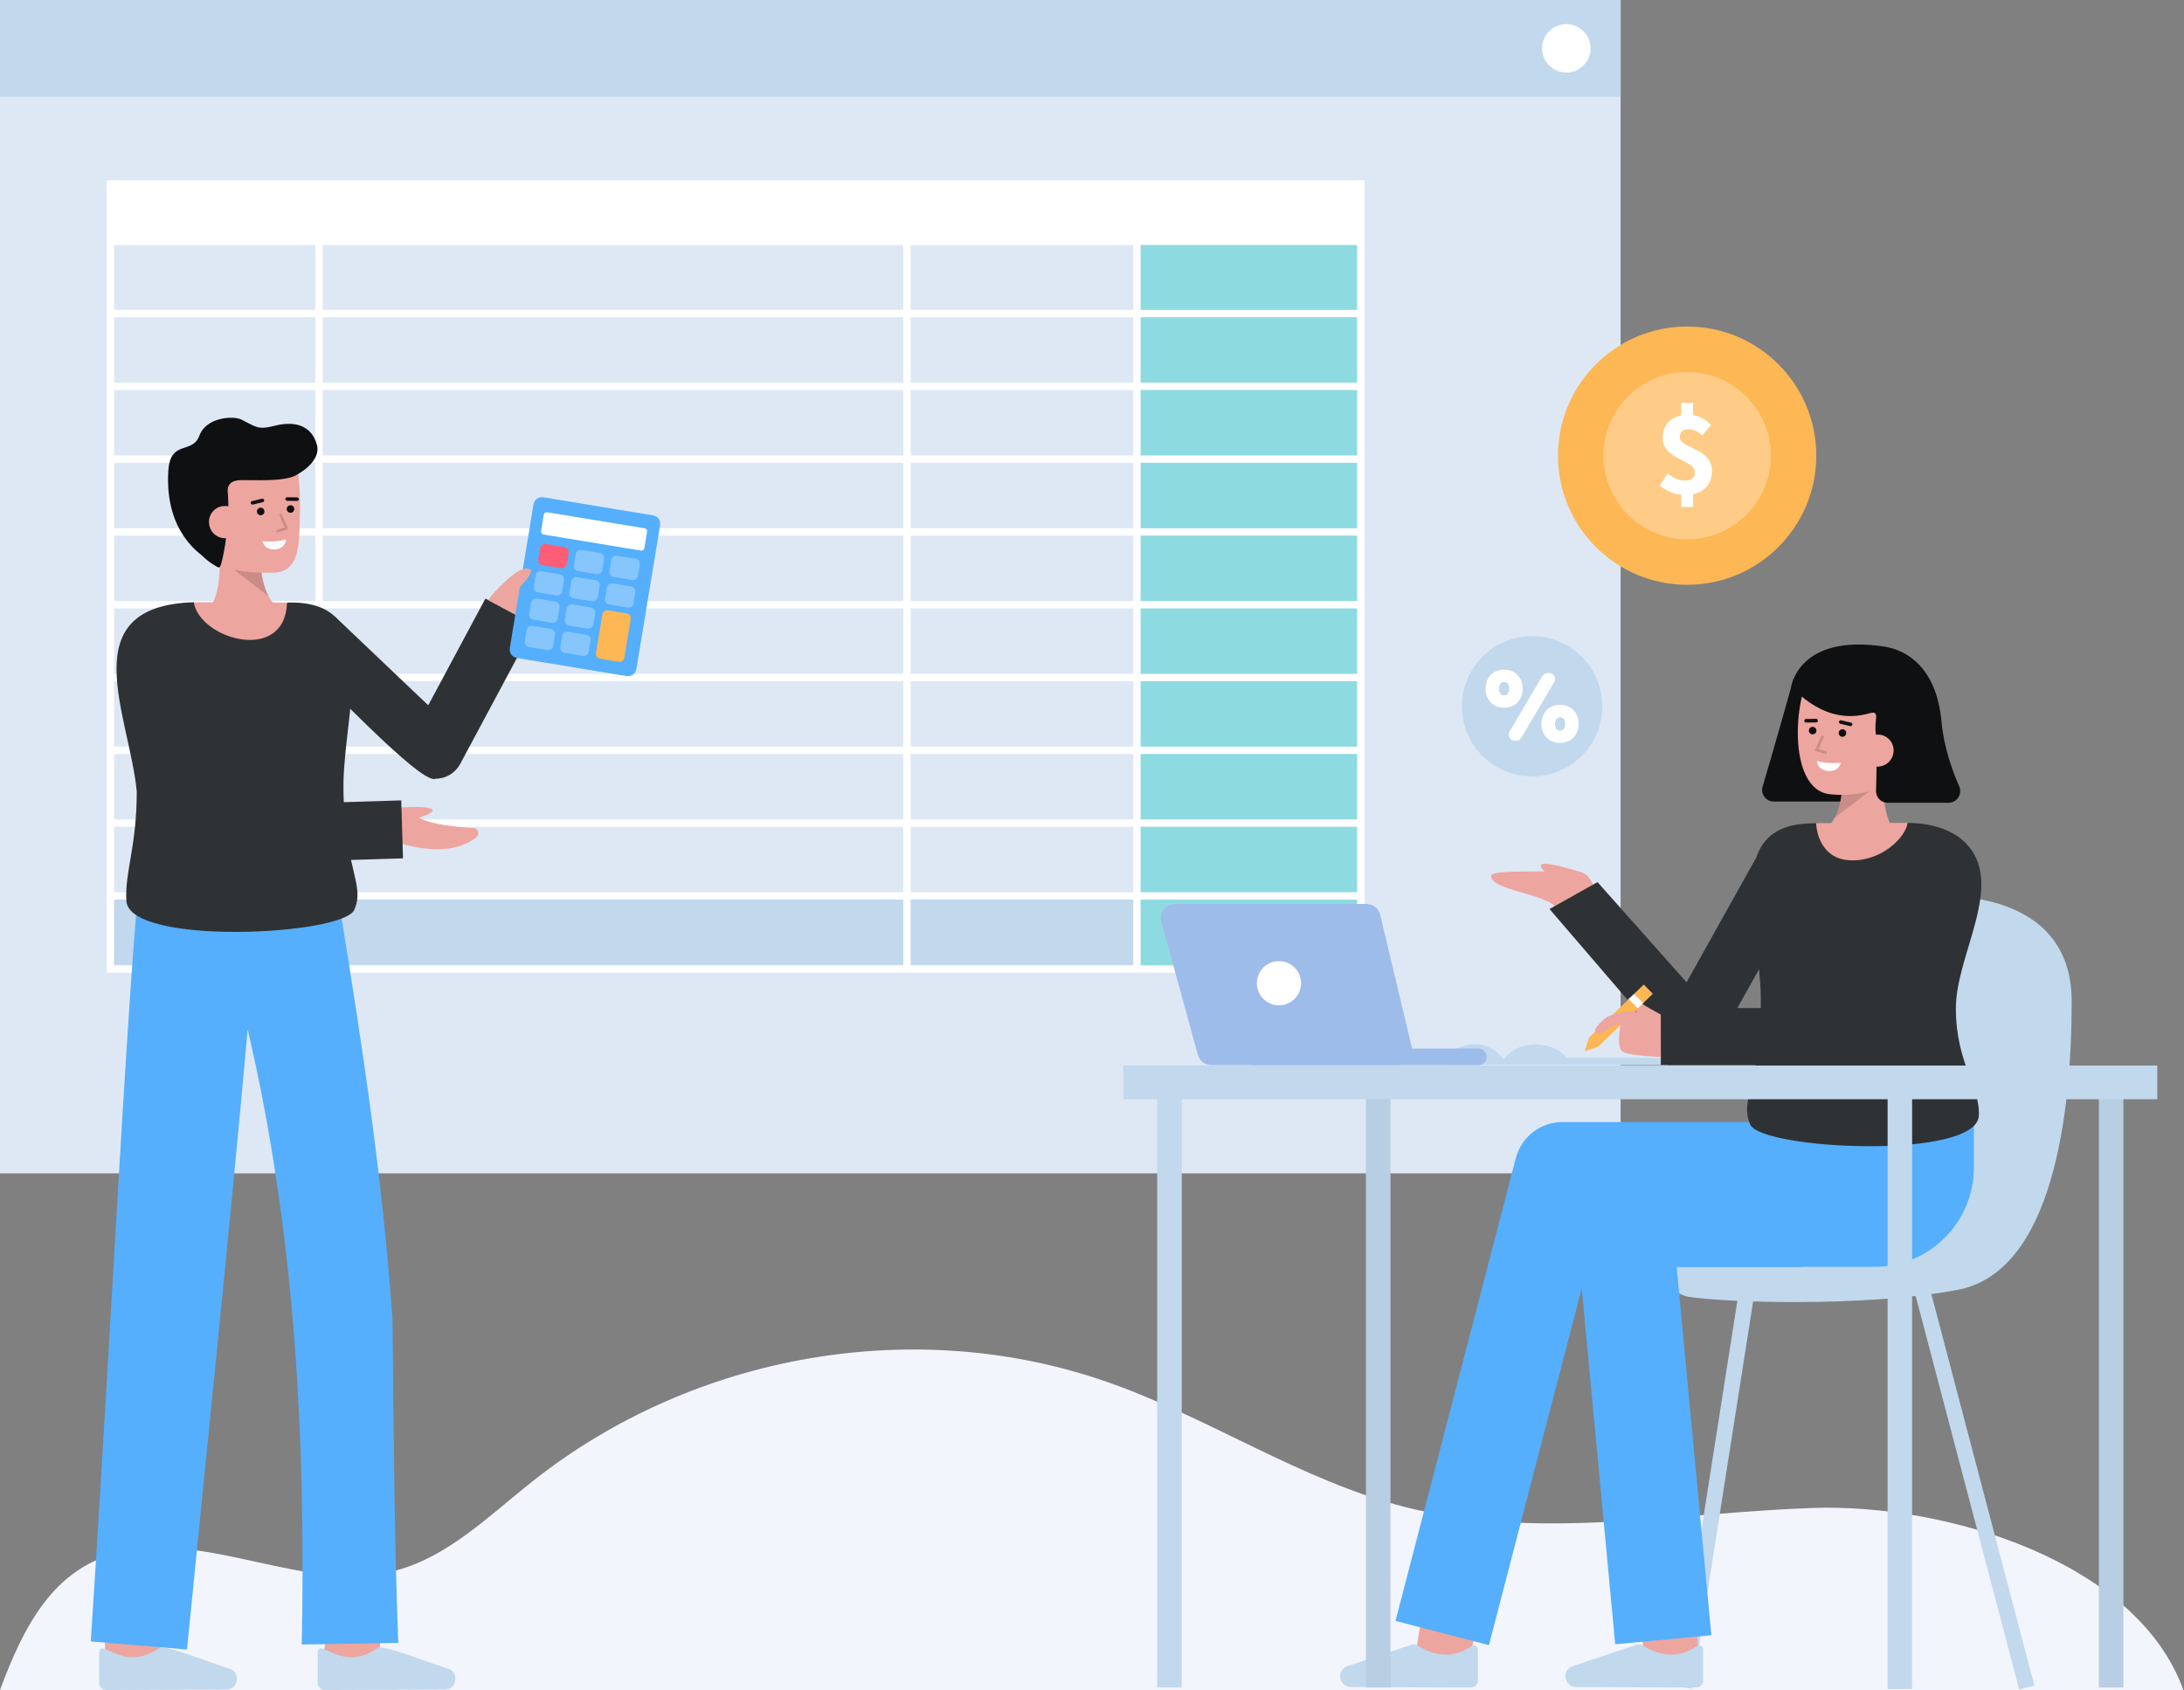 <?xml version="1.0" standalone="no"?><!DOCTYPE svg PUBLIC "-//W3C//DTD SVG 1.1//EN" "http://www.w3.org/Graphics/SVG/1.1/DTD/svg11.dtd"><svg height="648" node-id="1" sillyvg="true" template-height="648" template-width="837" version="1.1" viewBox="0 0 837 648" width="837" xmlns="http://www.w3.org/2000/svg" xmlns:xlink="http://www.w3.org/1999/xlink"><rect x="0" y="0" width="837" height="648" fill="#808080" stroke="none"/><defs node-id="140"></defs><path d="M 836.77 647.85 L 0.00 647.85 C 9.23 622.85 20.60 601.65 44.63 595.36 C 79.78 586.17 116.99 611.44 152.06 601.94 C 171.99 596.54 187.68 580.83 204.16 567.78 C 266.36 518.55 351.58 504.00 425.18 530.06 C 463.65 543.67 498.70 567.48 538.11 577.60 C 589.06 590.70 642.35 579.84 694.75 578.05 C 745.79 576.31 818.91 598.39 836.77 647.85 Z" fill="#f3f5fd" fill-rule="nonzero" node-id="142" stroke="none" target-height="143.85" target-width="836.77" target-x="0" target-y="504"></path><g node-id="505"><g node-id="510"><path d="M 0.00 0.00 L 621.09 0.00 L 621.09 449.79 L 0.00 449.79 Z" fill="#dee8f5" fill-rule="nonzero" group-id="1,6" node-id="148" stroke="none" target-height="449.79" target-width="621.09" target-x="0" target-y="0"></path><path d="M 0.00 0.00 L 621.09 0.00 L 621.09 37.05 L 0.00 37.05 Z" fill="#c1d8ed" fill-rule="nonzero" group-id="1,6" node-id="150" stroke="none" target-height="37.05" target-width="621.09" target-x="0" target-y="0"></path><path d="M 609.58 18.53 C 609.58 23.66 605.42 27.82 600.28 27.82 C 595.15 27.82 590.99 23.66 590.99 18.53 C 590.99 13.39 595.15 9.23 600.28 9.23 C 605.42 9.23 609.58 13.39 609.58 18.53 Z" fill="#ffffff" fill-rule="nonzero" group-id="1,6" node-id="152" stroke="none" target-height="18.59" target-width="18.59" target-x="590.99" target-y="9.23"></path></g><g node-id="511"><path d="M 435.72 81.52 L 521.52 81.52 L 521.52 371.46 L 435.72 371.46 Z" fill="#8ddbe0" fill-rule="nonzero" group-id="1,7" node-id="157" stroke="none" target-height="289.94" target-width="85.8" target-x="435.72" target-y="81.52"></path><path d="M 42.33 343.63 L 435.72 343.63 L 435.72 369.90 L 42.33 369.90 Z" fill="#c1d8ed" fill-rule="nonzero" group-id="1,7" node-id="159" stroke="none" target-height="26.27" target-width="393.39" target-x="42.33" target-y="343.63"></path><g node-id="524"><path d="M 42.32 69.12 L 521.52 69.12 L 521.52 93.92 L 42.32 93.92 Z" fill="#ffffff" fill-rule="nonzero" group-id="1,7,20" node-id="163" stroke="none" target-height="24.8" target-width="479.2" target-x="42.32" target-y="69.12"></path><g node-id="544"><path d="M 42.32 69.12 L 42.32 371.46 L 521.52 371.46 L 521.52 69.12" fill="none" group-id="1,7,20,40" node-id="167" stroke="#ffffff" stroke-linecap="butt" stroke-width="2.813" target-height="302.34" target-width="479.2" target-x="42.32" target-y="69.12"></path><path d="M 122.27 81.52 L 122.27 371.46" fill="none" group-id="1,7,20,40" node-id="169" stroke="#ffffff" stroke-linecap="butt" stroke-width="2.813" target-height="289.94" target-width="0" target-x="122.27" target-y="81.52"></path><path d="M 521.52 120.19 L 42.33 120.19" fill="none" group-id="1,7,20,40" node-id="171" stroke="#ffffff" stroke-linecap="butt" stroke-width="2.813" target-height="0" target-width="479.19" target-x="42.33" target-y="120.19"></path><path d="M 521.52 148.10 L 42.33 148.10" fill="none" group-id="1,7,20,40" node-id="173" stroke="#ffffff" stroke-linecap="butt" stroke-width="2.813" target-height="0" target-width="479.19" target-x="42.33" target-y="148.1"></path><path d="M 521.52 176.00 L 42.33 176.00" fill="none" group-id="1,7,20,40" node-id="175" stroke="#ffffff" stroke-linecap="butt" stroke-width="2.813" target-height="0" target-width="479.19" target-x="42.33" target-y="176"></path><path d="M 521.52 203.91 L 42.33 203.91" fill="none" group-id="1,7,20,40" node-id="177" stroke="#ffffff" stroke-linecap="butt" stroke-width="2.813" target-height="0" target-width="479.19" target-x="42.33" target-y="203.91"></path><path d="M 521.52 231.81 L 42.33 231.81" fill="none" group-id="1,7,20,40" node-id="179" stroke="#ffffff" stroke-linecap="butt" stroke-width="2.813" target-height="0" target-width="479.19" target-x="42.33" target-y="231.81"></path><path d="M 521.52 259.72 L 42.33 259.72" fill="none" group-id="1,7,20,40" node-id="181" stroke="#ffffff" stroke-linecap="butt" stroke-width="2.813" target-height="0" target-width="479.19" target-x="42.33" target-y="259.72"></path><path d="M 521.52 287.62 L 42.33 287.62" fill="none" group-id="1,7,20,40" node-id="183" stroke="#ffffff" stroke-linecap="butt" stroke-width="2.813" target-height="0" target-width="479.19" target-x="42.33" target-y="287.62"></path><path d="M 521.52 315.53 L 42.33 315.53" fill="none" group-id="1,7,20,40" node-id="185" stroke="#ffffff" stroke-linecap="butt" stroke-width="2.813" target-height="0" target-width="479.19" target-x="42.33" target-y="315.53"></path><path d="M 521.52 343.44 L 42.33 343.44" fill="none" group-id="1,7,20,40" node-id="187" stroke="#ffffff" stroke-linecap="butt" stroke-width="2.813" target-height="0" target-width="479.19" target-x="42.33" target-y="343.44"></path><path d="M 347.60 81.52 L 347.60 371.46" fill="none" group-id="1,7,20,40" node-id="189" stroke="#ffffff" stroke-linecap="butt" stroke-width="2.813" target-height="289.94" target-width="0" target-x="347.6" target-y="81.52"></path><path d="M 435.72 81.52 L 435.72 371.46" fill="none" group-id="1,7,20,40" node-id="191" stroke="#ffffff" stroke-linecap="butt" stroke-width="2.813" target-height="289.94" target-width="0" target-x="435.72" target-y="81.52"></path></g></g></g></g><g node-id="506"><g node-id="512"><path d="M 696.08 174.67 C 696.08 202.01 673.92 224.17 646.58 224.17 C 619.24 224.17 597.08 202.01 597.08 174.67 C 597.08 147.33 619.24 125.17 646.58 125.17 C 673.92 125.17 696.08 147.33 696.08 174.67 Z" fill="#fdb754" fill-rule="nonzero" group-id="2,8" node-id="201" stroke="none" target-height="99" target-width="99" target-x="597.08" target-y="125.17"></path><g node-id="525"><path d="M 678.67 174.67 C 678.67 192.39 664.30 206.76 646.58 206.76 C 628.86 206.76 614.49 192.39 614.49 174.67 C 614.49 156.94 628.86 142.58 646.58 142.58 C 664.30 142.58 678.67 156.94 678.67 174.67 Z" fill="#ffffff" fill-opacity="0.29" fill-rule="nonzero" group-id="2,8,21" node-id="205" stroke="none" target-height="64.18" target-width="64.18" target-x="614.49" target-y="142.58"></path></g></g><path d="M 636.08 186.13 L 639.07 181.49 C 641.44 183.31 643.52 184.23 645.73 184.23 C 648.37 184.23 649.53 183.13 649.53 181.01 C 649.53 176.21 637.21 176.29 637.21 167.87 C 637.21 162.46 640.96 159.01 646.88 159.01 C 650.28 158.96 653.53 160.41 655.76 162.97 L 652.33 166.90 C 650.63 165.36 649.20 164.55 647.25 164.55 C 645.00 164.55 643.78 165.45 643.78 167.55 C 643.78 172.00 656.10 171.61 656.10 180.53 C 656.10 185.89 652.56 189.77 645.73 189.77 C 642.19 189.69 638.78 188.41 636.08 186.13 Z M 644.29 154.44 L 648.84 154.44 L 648.84 161.16 L 644.29 161.16 Z M 644.29 186.97 L 648.84 186.97 L 648.84 194.34 L 644.29 194.34 Z" fill="#ffffff" fill-rule="nonzero" group-id="2" node-id="209" stroke="none" target-height="39.9" target-width="20.02" target-x="636.08" target-y="154.44"></path></g><g node-id="507"><g node-id="513"><path d="M 613.38 264.56 L 613.98 268.22 L 614.09 271.77 L 613.73 275.25 L 612.92 278.65 L 611.71 281.86 L 610.08 284.90 L 608.08 287.72 L 605.76 290.24 L 603.07 292.49 L 600.13 294.37 L 596.90 295.86 L 593.36 296.96 L 589.70 297.56 L 586.14 297.67 L 582.67 297.31 L 579.26 296.50 L 576.05 295.28 L 573.01 293.66 L 570.19 291.66 L 567.67 289.33 L 565.42 286.65 L 563.54 283.70 L 562.05 280.48 L 560.95 276.93 L 560.35 273.27 L 560.24 269.72 L 560.61 266.24 L 561.42 262.84 L 562.63 259.63 L 564.26 256.58 L 566.25 253.77 L 568.58 251.25 L 571.26 249.00 L 574.21 247.12 L 577.44 245.63 L 580.98 244.53 L 584.64 243.93 L 588.19 243.82 L 591.67 244.18 L 595.07 244.99 L 598.28 246.21 L 601.33 247.83 L 604.14 249.83 L 606.67 252.16 L 608.91 254.84 L 610.79 257.79 L 612.28 261.01 L 613.38 264.56 Z" fill="#c1d8ed" fill-rule="nonzero" group-id="3,9" node-id="216" stroke="none" target-height="53.85" target-width="53.85" target-x="560.24" target-y="243.82"></path></g><path d="M 569.33 263.97 C 569.33 259.88 572.01 256.71 576.44 256.71 C 580.84 256.71 583.56 259.91 583.56 263.97 C 583.56 268.00 580.88 271.30 576.44 271.30 C 572.01 271.30 569.33 268.00 569.33 263.97 Z M 578.36 263.97 C 578.36 262.55 577.78 261.43 576.44 261.43 C 575.13 261.43 574.50 262.58 574.50 263.97 C 574.50 265.39 575.10 266.58 576.44 266.58 C 577.78 266.58 578.36 265.39 578.36 263.97 Z M 593.36 257.98 L 593.36 257.98 C 594.22 257.90 595.06 258.30 595.54 259.02 C 596.02 259.74 596.07 260.66 595.67 261.43 L 583.07 282.73 C 582.57 283.53 581.69 284.00 580.76 283.98 L 580.76 283.98 C 579.89 284.06 579.06 283.66 578.57 282.94 C 578.09 282.22 578.04 281.30 578.44 280.53 L 591.04 259.23 C 591.54 258.44 592.42 257.96 593.36 257.98 Z M 590.74 277.50 C 590.74 273.41 593.46 270.21 597.89 270.21 C 602.29 270.21 605.01 273.41 605.01 277.50 C 605.01 281.53 602.30 284.79 597.89 284.79 C 593.42 284.79 590.74 281.52 590.74 277.50 Z M 599.81 277.50 C 599.81 276.08 599.20 274.93 597.89 274.93 C 596.55 274.93 595.95 276.08 595.95 277.50 C 595.95 278.89 596.55 280.07 597.89 280.07 C 599.23 280.07 599.81 278.88 599.81 277.50 Z" fill="#ffffff" fill-rule="nonzero" group-id="3" node-id="219" stroke="none" target-height="28.08" target-width="35.68" target-x="569.33" target-y="256.71"></path></g><g node-id="508"><g node-id="514"><g node-id="526"><path d="M 733.14 492.90 L 738.94 491.37 L 779.65 646.11 L 773.84 647.64 Z" fill="#c1d8ed" fill-rule="nonzero" group-id="4,10,22" node-id="228" stroke="none" target-height="156.27" target-width="46.51" target-x="733.14" target-y="491.37"></path></g><g node-id="527"><path d="M 642.65 646.43 L 666.93 491.67 L 672.86 492.60 L 648.58 647.36 Z" fill="#c1d8ed" fill-rule="nonzero" group-id="4,10,23" node-id="233" stroke="none" target-height="155.69" target-width="30.21" target-x="642.65" target-y="491.67"></path></g><path d="M 744.39 343.70 C 744.39 343.70 793.96 340.57 793.96 383.87 C 793.96 427.18 786.66 487.70 750.13 494.48 C 713.61 501.26 659.65 499.22 647.12 497.10 C 631.73 494.49 625.02 458.79 645.52 456.40 C 703.70 449.62 675.52 348.40 744.39 343.70 Z" fill="#c1d8ed" fill-rule="nonzero" group-id="4,10" node-id="236" stroke="none" target-height="160.69" target-width="168.94" target-x="625.02" target-y="340.57"></path></g><g node-id="515"><path d="M 564.50 400.30 C 564.76 400.29 626.95 400.42 627.08 400.42 C 635.80 400.42 639.17 405.48 639.17 405.48 L 639.17 408.20 L 554.14 408.20 L 554.14 405.48 C 557.98 402.88 561.47 400.22 564.50 400.30 Z" fill="#dee8f5" fill-rule="nonzero" group-id="4,11" node-id="241" stroke="none" target-height="7.98" target-width="85.03" target-x="554.14" target-y="400.22"></path><path d="M 576.35 406.15 C 576.35 406.15 571.87 399.71 564.50 400.30 C 560.46 400.45 556.68 402.34 554.14 405.48 L 554.14 408.21 L 600.43 408.21 L 600.43 405.48 C 600.43 405.48 597.06 400.43 588.33 400.43 C 579.61 400.43 576.35 406.15 576.35 406.15 Z" fill="#c1d8ed" fill-rule="nonzero" group-id="4,11" node-id="243" stroke="none" target-height="8.5" target-width="46.29" target-x="554.14" target-y="399.71"></path><g node-id="528"><path d="M 639.17 408.21 L 600.43 408.21 L 600.43 405.48 L 639.17 405.48 Z" fill="#c1d8ed" fill-rule="nonzero" group-id="4,11,24" node-id="247" stroke="none" target-height="2.73" target-width="38.74" target-x="600.43" target-y="405.48"></path></g></g><g node-id="516"><g node-id="529"><path d="M 628.71 618.54 L 649.64 616.92 L 651.53 641.38 L 630.59 642.99 Z" fill="#eda59f" fill-rule="nonzero" group-id="4,12,25" node-id="255" stroke="none" target-height="26.07" target-width="22.82" target-x="628.71" target-y="616.92"></path></g><path d="M 603.98 646.69 C 601.71 646.68 599.88 644.83 599.89 642.57 C 599.89 642.47 599.89 642.37 599.91 642.26 L 599.91 642.26 C 600.03 640.67 601.07 639.30 602.57 638.74 L 627.01 630.55 C 627.97 630.23 629.02 630.35 629.88 630.87 C 633.24 633.20 637.26 634.39 641.35 634.27 C 644.53 634.04 647.59 632.93 650.17 631.05 C 650.63 630.67 651.27 630.59 651.81 630.84 C 652.35 631.10 652.70 631.65 652.70 632.25 L 652.70 644.20 C 652.70 645.68 651.50 646.88 650.02 646.88 L 650.01 646.88 Z" fill="#c1d8ed" fill-rule="nonzero" group-id="4,12" node-id="258" stroke="none" target-height="16.65" target-width="52.82" target-x="599.88" target-y="630.23"></path><path d="M 541.40 640.44 L 545.51 615.99 L 566.22 619.47 L 562.11 643.93 Z" fill="#eda59f" fill-rule="nonzero" group-id="4,12,26" node-id="262" stroke="none" target-height="27.94" target-width="24.82" target-x="541.4" target-y="615.99"></path><path d="M 534.81 621.35 L 580.92 443.96 C 583.04 435.81 590.40 430.12 598.82 430.12 L 699.87 430.12 L 699.87 430.18 L 756.48 430.18 L 756.48 447.53 C 756.48 468.56 739.43 485.62 718.39 485.62 L 690.78 485.62 L 690.78 485.73 L 642.58 485.73 L 655.86 626.84 L 619.02 630.30 L 606.18 493.85 L 570.62 630.65 Z" fill="#55affc" fill-rule="nonzero" group-id="4,12" node-id="265" stroke="none" target-height="200.53" target-width="221.67" target-x="534.81" target-y="430.12"></path><path d="M 517.68 646.69 C 515.41 646.68 513.58 644.83 513.59 642.56 C 513.59 642.46 513.59 642.36 513.60 642.26 L 513.60 642.26 C 513.73 640.67 514.76 639.29 516.26 638.73 L 540.70 630.55 C 541.66 630.23 542.71 630.35 543.58 630.87 C 546.94 633.20 550.96 634.39 555.04 634.27 C 558.23 634.04 561.28 632.92 563.87 631.04 C 564.33 630.66 564.97 630.59 565.51 630.84 C 566.05 631.10 566.39 631.65 566.39 632.24 L 566.39 644.20 C 566.39 645.68 565.19 646.88 563.71 646.88 L 563.70 646.88 Z" fill="#c1d8ed" fill-rule="nonzero" group-id="4,12" node-id="267" stroke="none" target-height="16.65" target-width="52.81" target-x="513.58" target-y="630.23"></path></g><g node-id="517"><g node-id="531"><path d="M 611.80 345.40 C 611.80 345.40 611.65 333.39 603.07 334.01 C 597.65 334.41 571.91 333.21 571.53 335.56 C 570.58 341.36 594.12 342.78 596.26 348.18 Z" fill="#eda59f" fill-rule="nonzero" group-id="4,13,27" node-id="274" stroke="none" target-height="14.97" target-width="41.22" target-x="570.58" target-y="333.21"></path><path d="M 606.11 334.40 C 606.11 334.40 594.16 330.50 591.22 331.20 C 588.62 331.82 594.04 336.05 594.04 336.05 Z" fill="#eda59f" fill-rule="nonzero" group-id="4,13,27" node-id="276" stroke="none" target-height="5.55" target-width="17.49" target-x="588.62" target-y="330.5"></path></g><path d="M 636.49 408.23 L 672.81 408.23 C 670.67 419.77 667.94 424.61 670.75 431.07 C 674.94 440.70 757.27 444.70 758.37 427.76 C 759.07 416.98 749.57 407.56 749.57 386.56 C 749.57 365.56 768.90 338.72 753.15 322.97 C 748.59 318.41 740.69 315.45 731.07 315.44 C 730.35 321.05 696.28 321.07 696.02 315.57 C 694.72 315.59 693.71 315.62 693.08 315.64 C 681.34 316.14 675.59 321.20 673.06 328.75 L 646.36 376.55 L 612.23 338.14 L 593.85 348.47 L 636.49 398.11 Z M 674.81 382.56 C 674.83 383.89 674.82 385.17 674.81 386.42 L 665.83 386.42 L 674.13 371.56 C 674.50 375.33 674.77 379.02 674.82 382.56 Z" fill="#2f3235" fill-rule="nonzero" group-id="4,13" node-id="279" stroke="none" target-height="129.26" target-width="175.05" target-x="593.85" target-y="315.44"></path><path d="M 696.02 315.57 C 696.28 321.07 699.28 329.16 708.50 329.76 C 720.81 330.58 730.35 321.05 731.07 315.44 L 731.03 315.44 C 718.93 315.44 703.09 315.46 696.02 315.57 Z" fill="#eda59f" fill-rule="nonzero" group-id="4,13" node-id="281" stroke="none" target-height="15.14" target-width="35.05" target-x="696.02" target-y="315.44"></path><path d="M 621.72 402.99 C 623.67 404.52 632.11 405.00 636.49 405.15 L 636.49 388.92 C 634.26 387.72 631.48 386.17 629.41 384.85 C 626.54 383.01 625.24 382.48 624.52 382.68 L 624.51 382.68 C 624.34 382.73 624.19 382.83 624.07 382.96 C 623.97 383.07 623.90 383.19 623.85 383.33 C 623.38 384.60 625.53 386.51 626.72 387.45 L 626.73 387.46 C 627.16 387.80 627.47 388.02 627.47 388.02 L 624.93 389.19 L 624.92 389.20 L 622.70 390.23 L 622.67 390.24 L 621.47 390.79 C 621.47 390.79 621.26 391.67 621.03 392.96 L 621.03 392.97 C 620.49 396.06 619.84 401.52 621.72 402.99 Z" fill="#eda59f" fill-rule="nonzero" group-id="4,13,28" node-id="285" stroke="none" target-height="22.67" target-width="16.65" target-x="619.84" target-y="382.48"></path><path d="M 607.31 403.01 L 612.47 401.25 L 627.67 386.54 L 629.74 384.53 L 633.42 380.96 L 629.97 377.41 L 626.25 381.01 L 624.18 383.01 L 609.03 397.69 L 607.31 403.01 Z" fill="#fdb754" fill-rule="nonzero" group-id="4,13,28,41" node-id="289" stroke="none" target-height="25.6" target-width="26.11" target-x="607.31" target-y="377.41"></path><path d="M 624.18 383.01 L 627.67 386.54 L 629.74 384.53 L 626.25 381.01 L 624.18 383.01 Z" fill="#ffffff" fill-rule="nonzero" group-id="4,13,28,41" node-id="291" stroke="none" target-height="5.53" target-width="5.56" target-x="624.18" target-y="381.01"></path><path d="M 625.93 387.70 C 624.63 387.72 623.32 387.83 622.03 388.02 C 620.69 388.20 619.38 388.49 618.10 388.91 C 617.39 389.13 616.70 389.43 616.05 389.78 C 615.68 389.98 615.33 390.21 615.00 390.47 L 614.26 391.11 C 613.29 391.98 612.41 392.94 611.62 393.98 C 611.18 394.57 611.23 395.39 611.74 395.93 C 612.24 396.46 613.06 396.56 613.67 396.15 L 613.75 396.10 L 616.65 394.16 L 617.37 393.68 C 617.54 393.59 617.71 393.50 617.89 393.43 C 618.34 393.25 618.80 393.10 619.27 393.01 C 620.35 392.78 621.45 392.62 622.55 392.54 C 623.68 392.45 624.88 392.38 625.97 392.36 L 626.02 392.36 C 627.31 392.34 628.33 391.28 628.31 389.99 C 628.29 388.70 627.22 387.68 625.94 387.70 Z" fill="#eda59f" fill-rule="nonzero" group-id="4,13,28" node-id="294" stroke="none" target-height="8.88" target-width="17.15" target-x="611.18" target-y="387.68"></path></g><path d="M 523.49 417.92 L 532.88 417.92 L 532.88 646.88 L 523.49 646.88 Z" fill="#c1d8ed" fill-rule="nonzero" group-id="4" node-id="298" stroke="none" target-height="228.96" target-width="9.39" target-x="523.49" target-y="417.92"></path><path d="M 723.41 418.51 L 732.80 418.51 L 732.80 647.47 L 723.41 647.47 Z" fill="#c1d8ed" fill-rule="nonzero" group-id="4,14" node-id="302" stroke="none" target-height="228.96" target-width="9.39" target-x="723.41" target-y="418.51"></path><path d="M 804.38 417.92 L 813.77 417.92 L 813.77 646.88 L 804.38 646.88 Z" fill="#c1d8ed" fill-rule="nonzero" group-id="4,14" node-id="304" stroke="none" target-height="228.96" target-width="9.39" target-x="804.38" target-y="417.92"></path><path d="M 523.49 417.92 L 532.88 417.92 L 532.88 646.88 L 523.49 646.88 Z" fill="#000000" fill-opacity="0.05" fill-rule="nonzero" group-id="4,14,29" node-id="308" stroke="none" target-height="228.96" target-width="9.39" target-x="523.49" target-y="417.92"></path><path d="M 804.38 417.92 L 813.77 417.92 L 813.77 646.88 L 804.38 646.88 Z" fill="#000000" fill-opacity="0.05" fill-rule="nonzero" group-id="4,14,30" node-id="313" stroke="none" target-height="228.96" target-width="9.39" target-x="804.38" target-y="417.92"></path><path d="M 443.49 417.92 L 452.88 417.92 L 452.88 646.88 L 443.49 646.88 Z" fill="#c1d8ed" fill-rule="nonzero" group-id="4,14" node-id="316" stroke="none" target-height="228.96" target-width="9.39" target-x="443.49" target-y="417.92"></path><path d="M 430.50 408.46 L 826.75 408.46 L 826.75 421.38 L 430.50 421.38 Z" fill="#c1d8ed" fill-rule="nonzero" group-id="4,14" node-id="318" stroke="none" target-height="12.92" target-width="396.25" target-x="430.5" target-y="408.46"></path><path d="M 528.96 350.67 L 541.10 401.64 C 541.48 403.25 541.11 404.94 540.08 406.24 C 539.06 407.53 537.50 408.29 535.85 408.29 L 464.27 408.29 C 461.84 408.29 459.71 406.66 459.06 404.32 L 445.07 353.35 C 444.63 351.73 444.96 349.99 445.98 348.65 C 447.01 347.31 448.59 346.52 450.28 346.52 L 523.71 346.52 C 526.21 346.52 528.38 348.24 528.96 350.67 Z" fill="#9ebcea" fill-rule="nonzero" group-id="4,15,31" node-id="325" stroke="none" target-height="61.77" target-width="96.85" target-x="444.63" target-y="346.52"></path><path d="M 566.59 408.29 L 480.07 408.29 C 478.32 408.29 476.90 406.87 476.90 405.12 L 476.90 405.12 C 476.90 403.37 478.32 401.95 480.07 401.95 L 566.59 401.95 C 568.34 401.95 569.76 403.37 569.76 405.12 L 569.76 405.12 C 569.76 406.87 568.34 408.29 566.59 408.29 Z" fill="#9ebcea" fill-rule="nonzero" group-id="4,15,31" node-id="327" stroke="none" target-height="6.34" target-width="92.86" target-x="476.9" target-y="401.95"></path><path d="M 498.62 376.90 C 498.62 381.58 494.83 385.37 490.16 385.37 C 485.48 385.37 481.69 381.58 481.69 376.90 C 481.69 372.23 485.48 368.44 490.16 368.44 C 494.83 368.44 498.62 372.23 498.62 376.90 Z" fill="#ffffff" fill-rule="nonzero" group-id="4,15" node-id="330" stroke="none" target-height="16.93" target-width="16.93" target-x="481.69" target-y="368.44"></path><path d="M 687.34 260.25 C 687.34 260.25 679.76 287.41 675.51 301.50 C 675.10 302.85 675.35 304.32 676.20 305.46 C 677.04 306.59 678.37 307.26 679.79 307.26 L 706.39 307.26 C 708.77 307.26 710.74 305.38 710.85 303.00 L 712.65 265.19 Z" fill="#0f1011" fill-rule="nonzero" group-id="4,16" node-id="335" stroke="none" target-height="47.01" target-width="37.55" target-x="675.1" target-y="260.25"></path><path d="M 728.11 320.66 C 728.11 320.66 720.37 316.57 722.08 295.51 L 706.10 292.56 C 706.10 292.56 707.91 311.44 699.84 317.44 Z" fill="#eda59f" fill-rule="nonzero" group-id="4,16" node-id="337" stroke="none" target-height="28.1" target-width="28.27" target-x="699.84" target-y="292.56"></path><path d="M 703.11 313.49 L 716.37 303.33 L 705.95 303.23 C 705.65 306.79 704.68 310.28 703.11 313.49 Z" fill="#000000" fill-opacity="0.15" fill-rule="nonzero" group-id="4,16,32" node-id="341" stroke="none" target-height="10.26" target-width="13.26" target-x="703.11" target-y="303.23"></path><path d="M 731.14 287.34 C 730.04 293.73 726.56 299.78 720.92 301.85 C 714.78 304.29 708.14 305.20 701.57 304.48 C 684.08 303.06 687.50 263.29 695.80 255.56 C 704.10 247.83 728.47 252.70 731.45 265.62 C 732.98 272.30 732.19 281.26 731.14 287.34 Z" fill="#eda59f" fill-rule="nonzero" group-id="4,16" node-id="344" stroke="none" target-height="57.37" target-width="48.9" target-x="684.08" target-y="247.83"></path><path d="M 707.56 280.99 C 707.56 281.79 706.91 282.44 706.11 282.44 C 705.31 282.44 704.66 281.79 704.66 280.99 C 704.66 280.19 705.31 279.54 706.11 279.54 C 706.91 279.54 707.56 280.19 707.56 280.99 Z" fill="#0f1011" fill-rule="nonzero" group-id="4,16,33" node-id="348" stroke="none" target-height="2.9" target-width="2.9" target-x="704.66" target-y="279.54"></path><path d="M 696.13 280.06 C 696.13 280.86 695.48 281.51 694.68 281.51 C 693.88 281.51 693.23 280.86 693.23 280.06 C 693.23 279.26 693.88 278.62 694.68 278.62 C 695.48 278.62 696.13 279.26 696.13 280.06 Z" fill="#0f1011" fill-rule="nonzero" group-id="4,16,33" node-id="350" stroke="none" target-height="2.89" target-width="2.9" target-x="693.23" target-y="278.62"></path><path d="M 692.17 276.98 L 692.18 276.98 L 696.02 276.93 C 696.39 276.92 696.69 276.61 696.69 276.24 C 696.68 275.86 696.37 275.56 696.00 275.56 L 692.16 275.62 C 691.78 275.62 691.48 275.93 691.48 276.30 C 691.48 276.68 691.79 276.98 692.17 276.98 Z" fill="#0f1011" fill-rule="nonzero" group-id="4,16,33" node-id="352" stroke="none" target-height="1.42" target-width="5.21" target-x="691.48" target-y="275.56"></path><path d="M 709.24 278.36 C 709.58 278.36 709.87 278.10 709.91 277.76 C 709.95 277.42 709.73 277.10 709.40 277.02 L 705.61 276.11 C 705.37 276.05 705.12 276.12 704.95 276.30 C 704.78 276.48 704.71 276.73 704.79 276.97 C 704.86 277.21 705.05 277.38 705.29 277.44 L 709.08 278.34 C 709.13 278.36 709.18 278.36 709.24 278.36 Z" fill="#0f1011" fill-rule="nonzero" group-id="4,16,33" node-id="354" stroke="none" target-height="2.31" target-width="5.24" target-x="704.71" target-y="276.05"></path><path d="M 705.45 292.40 C 705.45 292.40 700.11 292.97 696.35 291.66 C 696.35 291.66 696.39 295.19 700.62 295.53 C 704.85 295.87 705.45 292.40 705.45 292.40 Z" fill="#ffffff" fill-rule="nonzero" group-id="4,16,33" node-id="356" stroke="none" target-height="4.21" target-width="9.1" target-x="696.35" target-y="291.66"></path><path d="M 699.69 289.03 C 699.94 289.03 700.15 288.85 700.18 288.61 C 700.22 288.36 700.07 288.13 699.84 288.06 L 696.89 287.16 L 698.95 282.56 C 699.04 282.31 698.93 282.03 698.68 281.92 C 698.44 281.81 698.15 281.92 698.03 282.15 L 695.51 287.78 L 699.54 289.01 C 699.59 289.03 699.64 289.03 699.69 289.03 Z" fill="#000000" fill-opacity="0.15" fill-rule="nonzero" group-id="4,16,34" node-id="361" stroke="none" target-height="7.22" target-width="4.71" target-x="695.51" target-y="281.81"></path><path d="M 686.43 263.50 C 686.43 263.50 688.99 242.79 722.18 247.87 C 730.46 249.14 742.18 255.60 744.08 276.77 C 744.95 286.49 748.30 295.64 750.85 301.44 C 751.47 302.82 751.34 304.42 750.52 305.69 C 749.69 306.96 748.28 307.72 746.77 307.73 L 723.44 307.73 C 722.25 307.74 721.12 307.27 720.28 306.43 C 719.44 305.60 718.97 304.46 718.97 303.28 C 718.97 303.21 718.97 303.15 718.97 303.08 C 719.13 299.11 719.27 292.38 719.04 282.11 C 717.83 276.24 721.06 272.11 716.37 273.45 C 698.96 278.46 687.74 263.84 686.43 263.50 Z" fill="#0f1011" fill-rule="nonzero" group-id="4,16" node-id="364" stroke="none" target-height="64.95" target-width="65.04" target-x="686.43" target-y="242.79"></path><path d="M 713.44 287.23 C 713.16 290.61 715.68 293.58 719.06 293.85 C 722.44 294.12 725.41 291.60 725.68 288.22 C 726.01 284.90 723.58 281.95 720.26 281.62 C 720.19 281.62 720.12 281.61 720.06 281.61 C 715.68 281.46 713.71 283.85 713.44 287.23 Z" fill="#eda59f" fill-rule="nonzero" group-id="4,16" node-id="366" stroke="none" target-height="12.66" target-width="12.85" target-x="713.16" target-y="281.46"></path></g><g node-id="509"><g node-id="521"><path d="M 144.89 637.03 L 124.04 634.55 C 124.98 626.65 126.04 617.17 126.11 615.62 C 126.11 615.72 126.11 615.80 126.11 615.87 L 147.11 615.87 C 147.11 616.50 147.11 618.41 144.89 637.03 Z" fill="#eda59f" fill-rule="nonzero" group-id="5,17" node-id="374" stroke="none" target-height="21.41" target-width="23.07" target-x="124.04" target-y="615.62"></path><path d="M 61.22 639.54 L 40.22 639.47 C 40.22 639.47 40.29 617.78 40.29 615.87 L 61.29 615.87 C 61.29 617.79 61.22 639.54 61.22 639.54 Z" fill="#eda59f" fill-rule="nonzero" group-id="5,17" node-id="376" stroke="none" target-height="23.67" target-width="21.07" target-x="40.22" target-y="615.87"></path><path d="M 115.65 630.40 L 152.64 629.77 C 151.10 590.81 150.84 546.24 150.43 505.91 C 146.78 453.05 138.87 400.71 130.32 348.36 L 130.05 348.44 L 129.27 343.11 L 53.19 338.42 C 47.99 395.62 42.49 511.52 34.80 629.21 L 71.67 632.32 C 78.32 564.53 88.60 465.76 94.92 394.55 C 113.07 472.16 117.22 551.18 115.65 630.40 Z" fill="#55affc" fill-rule="nonzero" group-id="5,17" node-id="378" stroke="none" target-height="293.9" target-width="117.84" target-x="34.8" target-y="338.42"></path><path d="M 86.75 647.66 C 91.19 647.76 92.37 641.14 88.16 639.70 C 86.45 639.60 61.84 629.62 60.85 631.84 C 47.47 641.21 38.85 627.81 38.03 633.22 L 38.03 645.17 C 38.03 645.88 38.32 646.56 38.82 647.07 C 39.33 647.57 40.01 647.85 40.72 647.85 Z" fill="#c1d8ed" fill-rule="nonzero" group-id="5,17" node-id="380" stroke="none" target-height="20.04" target-width="54.34" target-x="38.03" target-y="627.81"></path><path d="M 170.48 647.66 C 174.93 647.76 176.10 641.14 171.90 639.70 C 170.18 639.60 145.58 629.62 144.58 631.84 C 131.20 641.21 122.59 627.81 121.77 633.22 L 121.77 645.17 C 121.77 645.88 122.05 646.56 122.56 647.07 C 123.06 647.57 123.74 647.85 124.46 647.85 Z" fill="#c1d8ed" fill-rule="nonzero" group-id="5,17" node-id="382" stroke="none" target-height="20.04" target-width="54.33" target-x="121.77" target-y="627.81"></path></g><g node-id="522"><g node-id="539"><path d="M 151.53 309.75 C 158.03 308.85 175.80 309.00 158.41 314.15" fill="#eda59f" fill-rule="nonzero" group-id="5,18,35" node-id="389" stroke="none" target-height="5.3" target-width="24.27" target-x="151.53" target-y="308.85"></path><path d="M 149.92 322.09 C 149.92 322.09 170.68 330.62 182.62 320.89 C 183.23 320.37 183.47 319.54 183.22 318.78 C 182.98 318.03 182.30 317.49 181.50 317.43 C 173.46 316.95 156.94 315.33 158.87 310.03 L 145.89 310.03" fill="#eda59f" fill-rule="nonzero" group-id="5,18,35" node-id="391" stroke="none" target-height="20.59" target-width="37.58" target-x="145.89" target-y="310.03"></path></g><path d="M 166.92 298.51 C 170.87 298.50 174.49 296.33 176.36 292.86 L 204.91 239.55 L 186.03 229.44 L 164.12 270.36 L 128.36 236.34 L 115.40 253.58 C 119.87 256.27 161.34 301.32 166.92 298.51 Z" fill="#2f3235" fill-rule="nonzero" group-id="5,18" node-id="394" stroke="none" target-height="71.88" target-width="89.51" target-x="115.4" target-y="229.44"></path><path d="M 135.78 348.76 C 131.51 358.58 49.56 362.66 48.44 345.38 C 47.73 334.39 52.41 324.80 52.41 303.37 C 49.55 274.00 27.32 232.29 74.28 230.86 C 75.01 236.58 109.74 236.60 110.00 230.99 C 146.80 229.81 132.46 269.84 131.64 299.31 C 131.24 332.40 140.19 338.64 135.78 348.76 Z" fill="#2f3235" fill-rule="nonzero" group-id="5,18" node-id="396" stroke="none" target-height="132.85" target-width="119.48" target-x="27.32" target-y="229.81"></path><path d="M 110.00 230.99 C 109.27 254.51 76.51 245.12 74.27 230.86 C 86.62 230.86 102.80 230.88 110.00 230.99 Z" fill="#eda59f" fill-rule="nonzero" group-id="5,18" node-id="398" stroke="none" target-height="23.65" target-width="35.73" target-x="74.27" target-y="230.86"></path><path d="M 90.04 331.00 C 90.28 331.01 154.16 329.05 154.45 329.04 L 153.77 306.82 L 96.94 308.55 L 66.96 245.81 L 46.90 255.40 L 80.01 324.68 C 81.85 328.54 85.76 331.00 90.04 331.00 Z" fill="#2f3235" fill-rule="nonzero" group-id="5,18" node-id="400" stroke="none" target-height="85.2" target-width="107.55" target-x="46.9" target-y="245.81"></path><path d="M 208.93 228.14 L 201.60 237.78 L 187.09 230.00 C 189.69 226.04 196.00 220.90 196.00 220.90 Z" fill="#eda59f" fill-rule="nonzero" group-id="5,18" node-id="402" stroke="none" target-height="16.88" target-width="21.84" target-x="187.09" target-y="220.9"></path><path d="M 208.14 190.61 L 250.38 197.58 L 251.57 198.03 L 252.45 198.86 L 252.95 199.96 L 253.00 201.23 L 243.87 256.56 L 243.42 257.75 L 242.59 258.62 L 241.49 259.13 L 240.22 259.18 L 197.97 252.21 L 196.79 251.75 L 195.91 250.92 L 195.40 249.82 L 195.36 248.55 L 204.48 193.23 L 204.94 192.04 L 205.77 191.16 L 206.87 190.65 L 208.14 190.61 Z" fill="#55affc" fill-rule="nonzero" group-id="5,18,36,42" node-id="408" stroke="none" target-height="68.57" target-width="57.64" target-x="195.36" target-y="190.61"></path><path d="M 209.69 196.36 L 247.06 202.52 L 247.48 202.68 L 247.79 202.98 L 247.97 203.36 L 247.99 203.81 L 246.94 210.14 L 246.78 210.56 L 246.49 210.87 L 246.10 211.05 L 245.65 211.06 L 208.28 204.90 L 207.86 204.74 L 207.55 204.44 L 207.37 204.06 L 207.36 203.61 L 208.40 197.28 L 208.56 196.86 L 208.85 196.55 L 209.24 196.37 L 209.69 196.36 Z" fill="#ffffff" fill-rule="nonzero" group-id="5,18,36,43" node-id="413" stroke="none" target-height="14.7" target-width="40.63" target-x="207.36" target-y="196.36"></path><path d="M 209.15 208.54 L 216.38 209.73 L 217.07 210.00 L 217.59 210.48 L 217.88 211.12 L 217.91 211.86 L 217.18 216.30 L 216.91 216.99 L 216.43 217.50 L 215.79 217.80 L 215.05 217.83 L 207.82 216.63 L 207.12 216.37 L 206.61 215.88 L 206.32 215.24 L 206.29 214.50 L 207.02 210.07 L 207.29 209.37 L 207.77 208.86 L 208.41 208.57 L 209.15 208.54 Z" fill="#fd5d76" fill-rule="nonzero" group-id="5,18,36,44" node-id="418" stroke="none" target-height="9.29" target-width="11.62" target-x="206.29" target-y="208.54"></path><path d="M 222.79 210.79 L 230.02 211.98 L 230.71 212.25 L 231.23 212.73 L 231.52 213.37 L 231.55 214.11 L 230.82 218.55 L 230.55 219.24 L 230.07 219.75 L 229.43 220.05 L 228.69 220.08 L 221.46 218.88 L 220.76 218.62 L 220.25 218.14 L 219.96 217.50 L 219.93 216.75 L 220.66 212.32 L 220.93 211.62 L 221.41 211.11 L 222.05 210.82 L 222.79 210.79 Z" fill="#ffffff" fill-opacity="0.29" fill-rule="nonzero" group-id="5,18,36,45" node-id="423" stroke="none" target-height="9.29" target-width="11.62" target-x="219.93" target-y="210.79"></path><path d="M 236.43 213.04 L 243.66 214.23 L 244.35 214.50 L 244.86 214.98 L 245.16 215.62 L 245.19 216.36 L 244.45 220.80 L 244.19 221.49 L 243.71 222.00 L 243.07 222.30 L 242.32 222.33 L 235.09 221.13 L 234.40 220.87 L 233.89 220.38 L 233.60 219.74 L 233.57 219.00 L 234.30 214.57 L 234.56 213.87 L 235.05 213.36 L 235.69 213.07 L 236.43 213.04 Z" fill="#ffffff" fill-opacity="0.29" fill-rule="nonzero" group-id="5,18,36,46" node-id="428" stroke="none" target-height="9.29" target-width="11.62" target-x="233.57" target-y="213.04"></path><path d="M 207.43 218.99 L 214.66 220.19 L 215.35 220.45 L 215.86 220.94 L 216.16 221.58 L 216.18 222.32 L 215.45 226.75 L 215.19 227.45 L 214.70 227.96 L 214.06 228.25 L 213.32 228.28 L 206.09 227.09 L 205.40 226.82 L 204.89 226.34 L 204.59 225.70 L 204.56 224.96 L 205.30 220.52 L 205.56 219.83 L 206.05 219.32 L 206.69 219.02 L 207.43 218.99 Z" fill="#ffffff" fill-opacity="0.29" fill-rule="nonzero" group-id="5,18,36,47" node-id="433" stroke="none" target-height="9.29" target-width="11.62" target-x="204.56" target-y="218.99"></path><path d="M 221.07 221.25 L 228.30 222.44 L 228.99 222.70 L 229.50 223.19 L 229.80 223.83 L 229.82 224.57 L 229.09 229.01 L 228.83 229.70 L 228.34 230.21 L 227.70 230.50 L 226.96 230.53 L 219.73 229.34 L 219.04 229.07 L 218.53 228.59 L 218.23 227.95 L 218.20 227.21 L 218.94 222.77 L 219.20 222.08 L 219.69 221.57 L 220.33 221.27 L 221.07 221.25 Z" fill="#ffffff" fill-opacity="0.29" fill-rule="nonzero" group-id="5,18,36,48" node-id="438" stroke="none" target-height="9.28" target-width="11.62" target-x="218.2" target-y="221.25"></path><path d="M 234.74 223.62 L 241.97 224.81 L 242.66 225.08 L 243.18 225.56 L 243.47 226.20 L 243.50 226.95 L 242.76 231.38 L 242.50 232.08 L 242.02 232.59 L 241.37 232.88 L 240.63 232.91 L 233.40 231.72 L 232.71 231.45 L 232.20 230.97 L 231.90 230.33 L 231.87 229.59 L 232.61 225.15 L 232.87 224.45 L 233.36 223.94 L 234.00 223.65 L 234.74 223.62 Z" fill="#ffffff" fill-opacity="0.29" fill-rule="nonzero" group-id="5,18,36,49" node-id="443" stroke="none" target-height="9.29" target-width="11.63" target-x="231.87" target-y="223.62"></path><path d="M 205.70 229.45 L 212.93 230.64 L 213.62 230.91 L 214.14 231.39 L 214.43 232.03 L 214.46 232.77 L 213.73 237.21 L 213.46 237.90 L 212.98 238.41 L 212.34 238.71 L 211.60 238.74 L 204.37 237.54 L 203.67 237.28 L 203.16 236.80 L 202.87 236.16 L 202.84 235.41 L 203.57 230.98 L 203.84 230.28 L 204.32 229.77 L 204.96 229.48 L 205.70 229.45 Z" fill="#ffffff" fill-opacity="0.29" fill-rule="nonzero" group-id="5,18,36,50" node-id="448" stroke="none" target-height="9.29" target-width="11.62" target-x="202.84" target-y="229.45"></path><path d="M 219.34 231.70 L 226.57 232.89 L 227.26 233.16 L 227.78 233.64 L 228.07 234.28 L 228.10 235.02 L 227.37 239.46 L 227.10 240.15 L 226.62 240.66 L 225.98 240.96 L 225.24 240.99 L 218.01 239.79 L 217.31 239.53 L 216.80 239.04 L 216.51 238.40 L 216.48 237.66 L 217.21 233.23 L 217.48 232.53 L 217.96 232.02 L 218.60 231.73 L 219.34 231.70 Z" fill="#ffffff" fill-opacity="0.29" fill-rule="nonzero" group-id="5,18,36,51" node-id="453" stroke="none" target-height="9.29" target-width="11.62" target-x="216.48" target-y="231.7"></path><path d="M 203.98 239.91 L 211.21 241.10 L 211.90 241.36 L 212.41 241.85 L 212.71 242.49 L 212.73 243.23 L 212.00 247.67 L 211.74 248.36 L 211.25 248.87 L 210.61 249.16 L 209.87 249.19 L 202.64 248.00 L 201.95 247.73 L 201.44 247.25 L 201.14 246.61 L 201.11 245.87 L 201.85 241.43 L 202.11 240.74 L 202.60 240.23 L 203.24 239.93 L 203.98 239.91 Z" fill="#ffffff" fill-opacity="0.29" fill-rule="nonzero" group-id="5,18,36,52" node-id="458" stroke="none" target-height="9.28" target-width="11.62" target-x="201.11" target-y="239.91"></path><path d="M 217.62 242.16 L 224.85 243.35 L 225.54 243.61 L 226.05 244.10 L 226.35 244.74 L 226.37 245.48 L 225.64 249.92 L 225.38 250.61 L 224.89 251.12 L 224.25 251.41 L 223.51 251.44 L 216.28 250.25 L 215.59 249.99 L 215.08 249.50 L 214.78 248.86 L 214.75 248.12 L 215.49 243.68 L 215.75 242.99 L 216.24 242.48 L 216.88 242.18 L 217.62 242.16 Z" fill="#ffffff" fill-opacity="0.29" fill-rule="nonzero" group-id="5,18,36,53" node-id="463" stroke="none" target-height="9.28" target-width="11.62" target-x="214.75" target-y="242.16"></path><path d="M 232.98 233.95 C 232.49 233.87 232.00 233.99 231.60 234.27 C 231.20 234.56 230.93 234.99 230.85 235.48 L 229.53 243.48 L 229.23 245.28 L 228.39 250.35 C 228.22 251.36 228.91 252.32 229.92 252.49 L 237.15 253.68 C 237.63 253.76 238.13 253.64 238.53 253.36 C 238.93 253.07 239.20 252.64 239.28 252.15 L 240.11 247.07 L 240.41 245.28 L 241.73 237.28 C 241.90 236.27 241.22 235.31 240.21 235.15 Z" fill="#fdb754" fill-rule="nonzero" group-id="5,18,36" node-id="466" stroke="none" target-height="19.89" target-width="13.68" target-x="228.22" target-y="233.87"></path><path d="M 193.42 229.81 C 193.42 229.81 189.12 227.65 191.88 224.75 C 195.52 220.91 200.36 216.77 203.15 218.26 C 204.92 219.20 199.92 224.57 196.15 228.34" fill="#eda59f" fill-rule="nonzero" group-id="5,18" node-id="469" stroke="none" target-height="13.04" target-width="15.8" target-x="189.12" target-y="216.77"></path></g><g node-id="523"><path d="M 84.19 217.39 C 84.20 217.11 84.20 216.84 84.20 216.55 C 84.21 214.73 84.13 212.75 83.95 210.59 L 86.05 210.20 L 99.93 207.63 C 99.65 211.18 99.70 214.75 100.09 218.29 C 100.14 218.69 100.19 219.10 100.25 219.51 C 100.29 219.83 100.34 220.16 100.40 220.48 C 100.46 220.80 100.50 221.11 100.57 221.42 C 100.69 222.08 100.83 222.74 101.00 223.39 C 101.03 223.55 101.07 223.70 101.12 223.85 C 101.12 223.88 101.13 223.90 101.14 223.93 C 101.22 224.26 101.32 224.60 101.43 224.92 C 101.54 225.29 101.66 225.65 101.80 226.01 C 101.84 226.12 101.88 226.24 101.93 226.35 C 102.06 226.71 102.21 227.06 102.37 227.40 C 102.54 227.79 102.73 228.17 102.93 228.54 C 102.93 228.54 102.94 228.54 102.94 228.55 C 103.69 230.03 104.75 231.33 106.05 232.36 L 80.92 232.36 C 82.47 229.68 84.07 225.07 84.19 217.39 Z" fill="#eda59f" fill-rule="nonzero" group-id="5,19" node-id="474" stroke="none" target-height="24.73" target-width="25.13" target-x="80.92" target-y="207.63"></path><g node-id="541"><path d="M 102.94 228.56 L 89.67 218.40 L 100.09 218.29 C 100.40 221.86 101.36 225.34 102.94 228.56 Z" fill="#000000" fill-opacity="0.15" fill-rule="nonzero" group-id="5,19,37" node-id="478" stroke="none" target-height="10.27" target-width="13.27" target-x="89.67" target-y="218.29"></path></g><path d="M 74.89 202.43 C 75.99 208.81 79.48 214.87 85.11 216.93 C 91.80 219.38 96.76 219.54 104.47 219.54 C 115.00 219.54 114.65 208.57 114.94 197.50 C 115.24 186.40 114.36 174.49 110.20 170.62 C 101.90 162.89 77.53 167.78 74.56 180.70 C 73.03 187.39 73.83 196.35 74.89 202.43 Z" fill="#eda59f" fill-rule="nonzero" group-id="5,19" node-id="481" stroke="none" target-height="56.65" target-width="42.21" target-x="73.03" target-y="162.89"></path><path d="M 121.45 170.49 C 119.69 164.04 114.20 160.88 105.12 163.25 C 98.67 164.94 97.85 163.43 92.39 160.79 C 89.26 159.29 78.99 159.98 76.45 166.93 C 73.72 174.37 65.30 168.34 64.51 180.47 C 63.86 190.62 65.82 203.81 77.10 212.69 L 77.10 212.69 C 78.90 214.49 80.95 216.04 83.18 217.28 C 84.13 217.85 84.36 217.38 84.70 216.32 C 85.87 212.57 88.25 199.44 87.28 188.75 C 87.12 186.99 87.44 184.26 91.95 184.07 C 96.88 183.86 109.67 184.97 114.20 181.72 C 114.20 181.72 123.21 176.95 121.45 170.49 Z" fill="#0f1011" fill-rule="nonzero" group-id="5,19" node-id="483" stroke="none" target-height="58.56" target-width="59.35" target-x="63.86" target-y="159.29"></path><path d="M 101.35 196.06 C 101.35 196.86 100.71 197.51 99.91 197.51 C 99.10 197.51 98.46 196.86 98.46 196.06 C 98.46 195.26 99.10 194.61 99.91 194.61 C 100.71 194.61 101.35 195.26 101.35 196.06 Z" fill="#0f1011" fill-rule="nonzero" group-id="5,19,38" node-id="487" stroke="none" target-height="2.9" target-width="2.89" target-x="98.46" target-y="194.61"></path><path d="M 112.78 195.12 C 112.78 195.92 112.14 196.57 111.34 196.57 C 110.54 196.57 109.89 195.92 109.89 195.12 C 109.89 194.32 110.54 193.67 111.34 193.67 C 112.14 193.67 112.78 194.32 112.78 195.12 Z" fill="#0f1011" fill-rule="nonzero" group-id="5,19,38" node-id="489" stroke="none" target-height="2.9" target-width="2.89" target-x="109.89" target-y="193.67"></path><path d="M 113.85 192.03 L 113.84 192.03 L 110.00 191.98 C 109.63 191.97 109.35 191.67 109.35 191.30 C 109.35 190.93 109.64 190.63 110.01 190.62 L 110.02 190.62 L 113.86 190.67 C 114.23 190.67 114.53 190.98 114.53 191.36 C 114.53 191.73 114.22 192.03 113.85 192.03 Z" fill="#0f1011" fill-rule="nonzero" group-id="5,19,38" node-id="491" stroke="none" target-height="1.41" target-width="5.18" target-x="109.35" target-y="190.62"></path><path d="M 96.78 193.43 C 96.43 193.43 96.14 193.17 96.10 192.83 C 96.06 192.49 96.28 192.17 96.62 192.09 L 100.40 191.18 C 100.77 191.09 101.14 191.31 101.22 191.68 C 101.31 192.05 101.09 192.41 100.72 192.50 L 96.94 193.41 C 96.88 193.42 96.83 193.43 96.78 193.43 Z" fill="#0f1011" fill-rule="nonzero" group-id="5,19,38" node-id="493" stroke="none" target-height="2.34" target-width="5.25" target-x="96.06" target-y="191.09"></path><path d="M 92.37 199.60 C 92.58 201.81 91.59 203.95 89.77 205.22 C 87.95 206.49 85.60 206.68 83.60 205.73 C 81.60 204.77 80.27 202.81 80.12 200.60 C 79.96 198.97 80.47 197.34 81.53 196.10 C 82.59 194.85 84.11 194.08 85.74 193.98 C 90.12 193.84 92.09 196.22 92.37 199.60 Z" fill="#eda59f" fill-rule="nonzero" group-id="5,19" node-id="496" stroke="none" target-height="12.84" target-width="12.62" target-x="79.96" target-y="193.84"></path><path d="M 106.34 204.09 C 106.09 204.09 105.88 203.91 105.84 203.67 C 105.81 203.42 105.95 203.19 106.19 203.12 L 109.14 202.21 L 107.08 197.62 C 107.00 197.46 107.02 197.27 107.12 197.12 C 107.23 196.97 107.40 196.89 107.58 196.91 C 107.76 196.93 107.92 197.05 107.99 197.21 L 110.28 202.32 C 110.34 202.45 110.34 202.60 110.28 202.73 C 110.22 202.86 110.11 202.96 109.97 203.00 L 106.48 204.07 C 106.44 204.09 106.39 204.09 106.34 204.09 Z" fill="#000000" fill-opacity="0.15" fill-rule="nonzero" group-id="5,19,39" node-id="500" stroke="none" target-height="7.2" target-width="4.53" target-x="105.81" target-y="196.89"></path><path d="M 100.58 207.47 C 100.58 207.47 105.92 208.03 109.67 206.72 C 109.67 206.72 109.64 210.25 105.41 210.59 C 101.18 210.94 100.58 207.47 100.58 207.47 Z" fill="#f8fcff" fill-rule="nonzero" group-id="5,19" node-id="503" stroke="none" target-height="4.22" target-width="9.09" target-x="100.58" target-y="206.72"></path></g></g></svg>